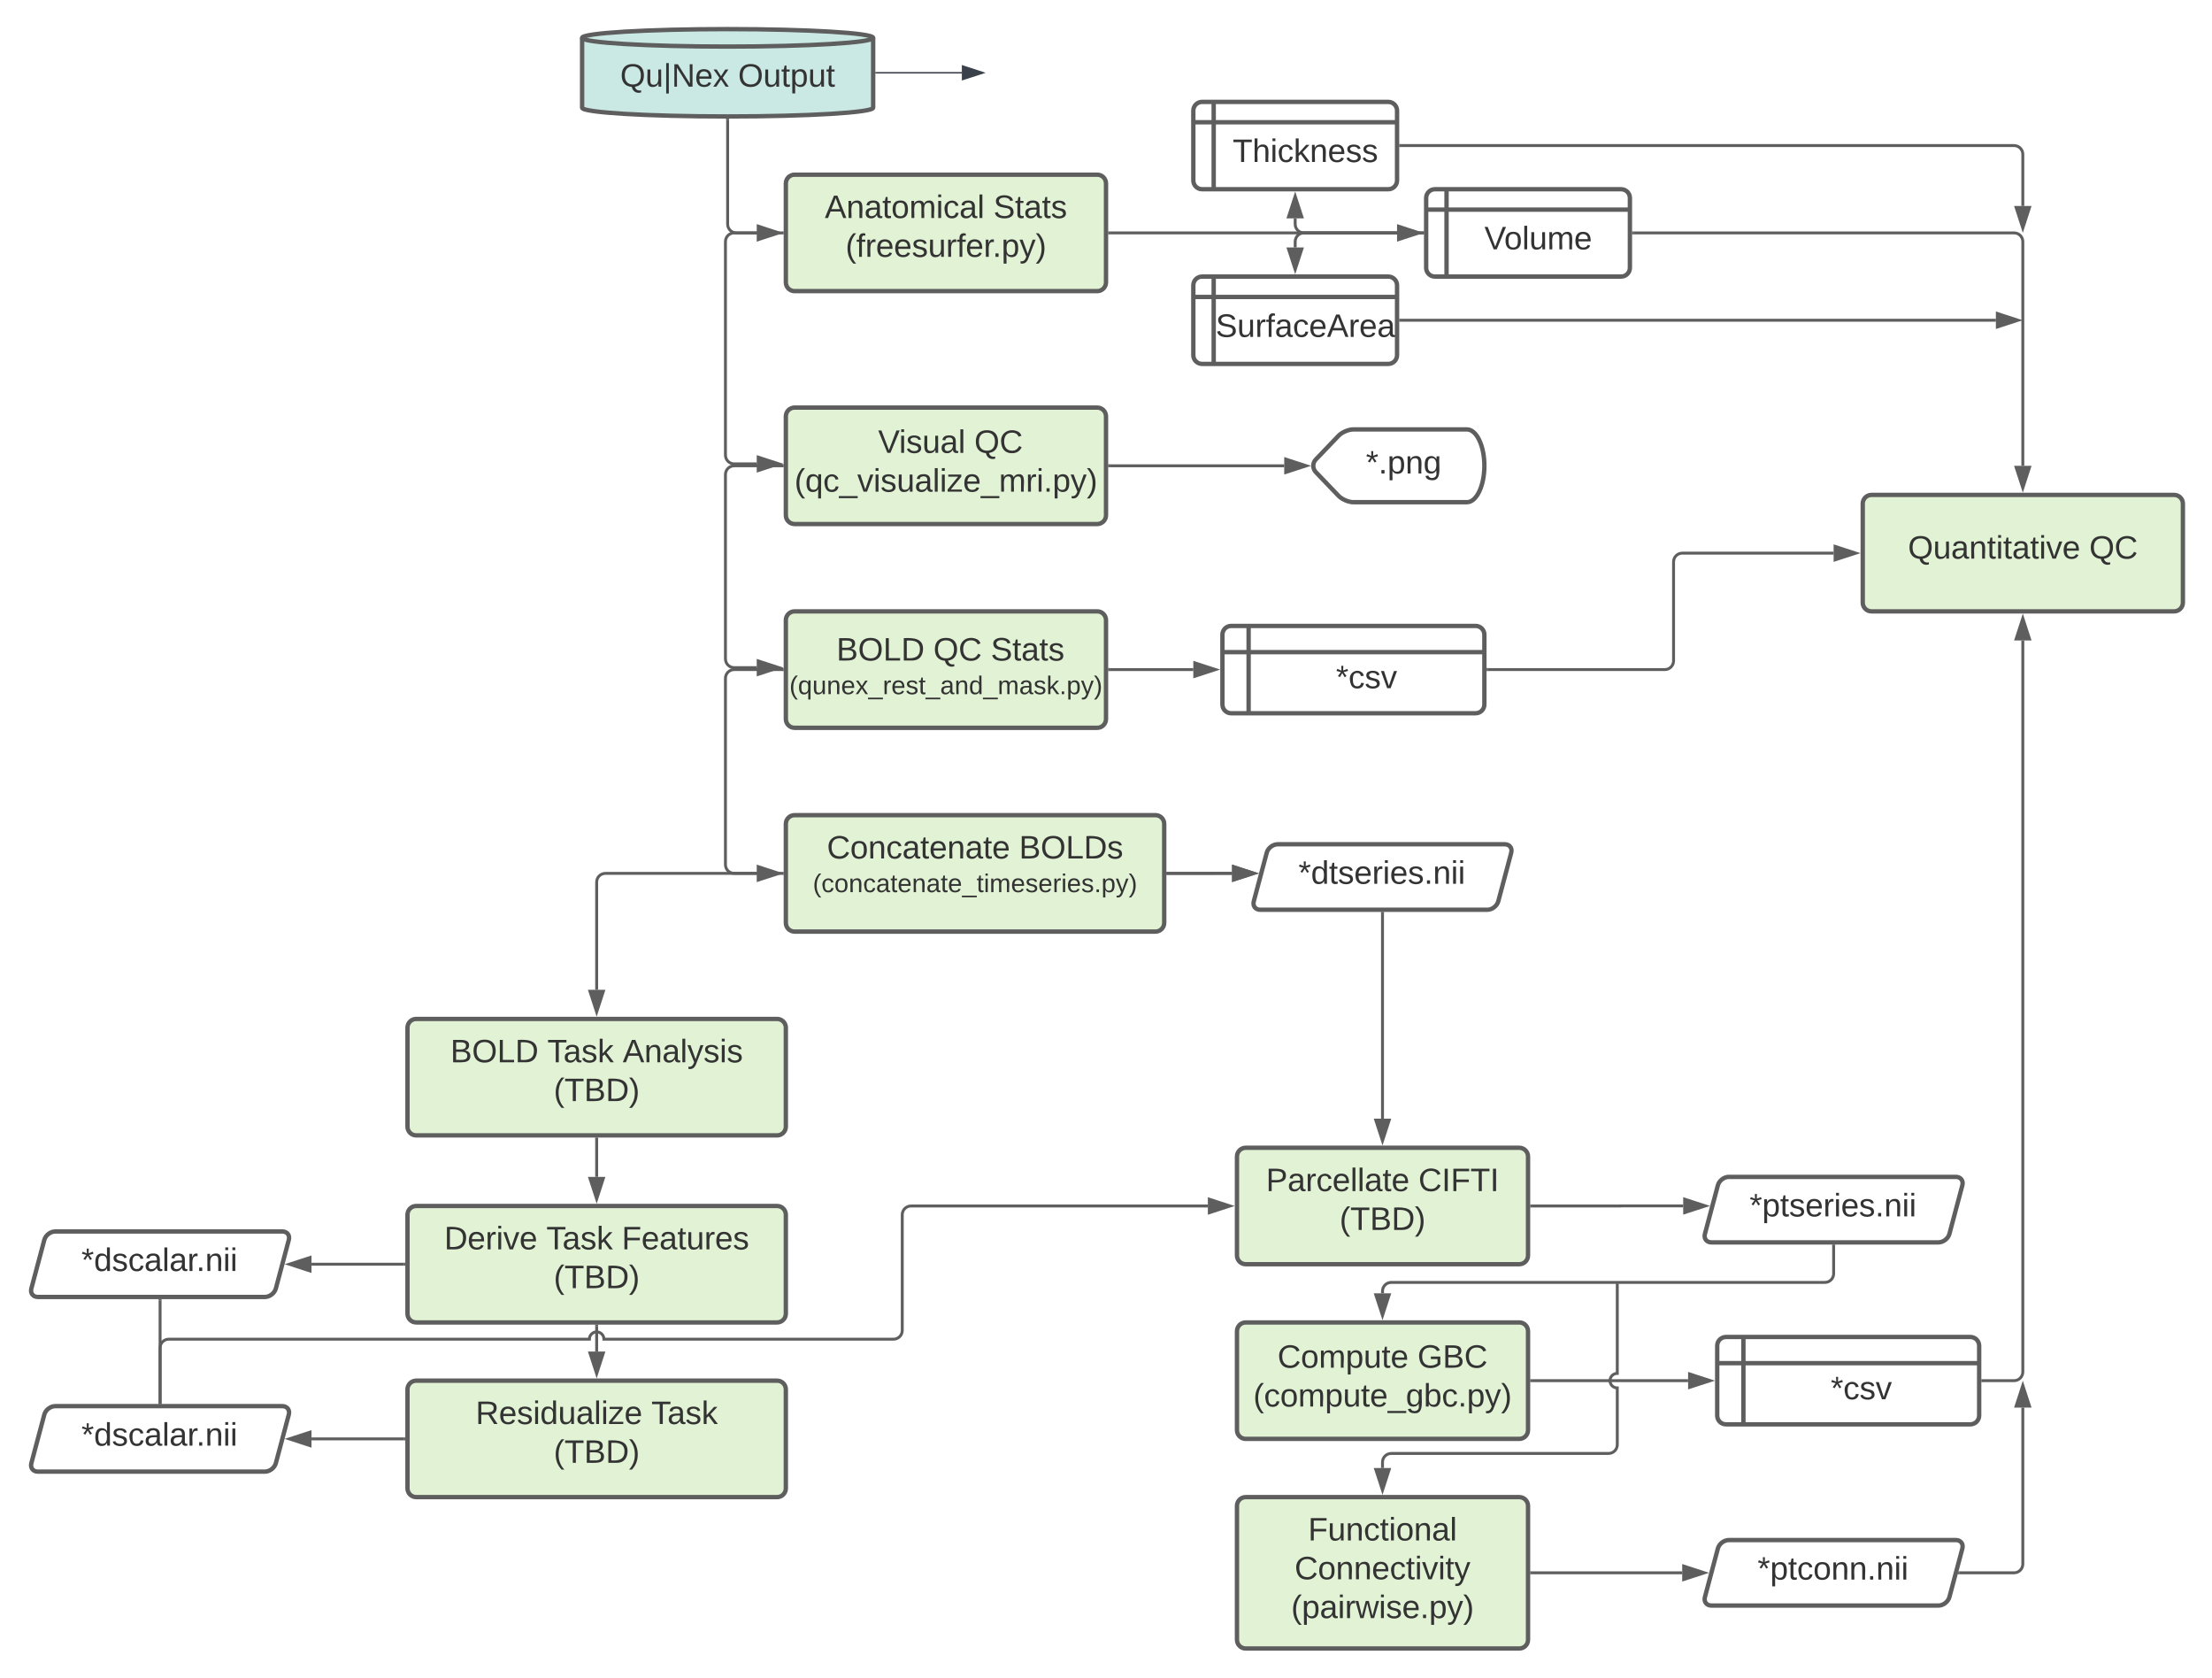 <svg xmlns="http://www.w3.org/2000/svg" xmlns:xlink="http://www.w3.org/1999/xlink" xmlns:lucid="lucid" width="1520" height="1152.5"><g transform="translate(-2.667 96.25)" lucid:page-tab-id="0_0"><path d="M0-1296h1760v2656H0z" fill="#fff"/><path d="M602.67-22.25c0 3.3-44.77 6-100 6s-100-2.7-100-6v-48c0-3.3 44.77-6 100-6s100 2.7 100 6z" stroke="#5e5e5e" stroke-width="3" fill="#99d5ca" fill-opacity=".5"/><path d="M602.67-70.25c0 3.3-44.77 6-100 6s-100-2.7-100-6" stroke="#5e5e5e" stroke-width="3" fill="none"/><use xlink:href="#a" transform="matrix(1,0,0,1,407.667,-59.25) translate(21.173 22.528)"/><use xlink:href="#b" transform="matrix(1,0,0,1,407.667,-59.25) translate(102.16 22.528)"/><path d="M542.67 29.75c0-3.3 2.68-6 6-6h208c3.3 0 6 2.7 6 6v68c0 3.3-2.7 6-6 6h-208c-3.32 0-6-2.7-6-6z" stroke="#5e5e5e" stroke-width="3" fill="#c7e8ac" fill-opacity=".5"/><use xlink:href="#c" transform="matrix(1,0,0,1,554.667,35.75) translate(14.759 17.778)"/><use xlink:href="#d" transform="matrix(1,0,0,1,554.667,35.75) translate(130.623 17.778)"/><use xlink:href="#e" transform="matrix(1,0,0,1,554.667,35.75) translate(29.019 44.444)"/><path d="M502.67-13.75v71.5c0 3.3 2.68 6 6 6h14" stroke="#5e5e5e" stroke-width="2" fill="none"/><path d="M502.66-14.75h1v1.03h-2v-1.05z" stroke="#5e5e5e" stroke-width=".05" fill="#5e5e5e"/><path d="M537.93 63.75l-14.27 4.64v-9.3z" stroke="#5e5e5e" stroke-width="2" fill="#5e5e5e"/><path d="M822.67-20.25c0-3.3 2.68-6 6-6h128c3.3 0 6 2.7 6 6v48c0 3.3-2.7 6-6 6h-128c-3.32 0-6-2.7-6-6zm14-6v60m-14-46h140" stroke="#5e5e5e" stroke-width="3" fill="#fff"/><use xlink:href="#f" transform="matrix(1,0,0,1,841.667,-7.25) translate(8.062 22.278)"/><path d="M822.67 99.75c0-3.3 2.68-6 6-6h128c3.3 0 6 2.7 6 6v48c0 3.3-2.7 6-6 6h-128c-3.32 0-6-2.7-6-6zm14-6v60m-14-46h140" stroke="#5e5e5e" stroke-width="3" fill="#fff"/><use xlink:href="#g" transform="matrix(1,0,0,1,841.667,112.75) translate(-3.667 22.444)"/><path d="M982.67 39.75c0-3.3 2.68-6 6-6h128c3.3 0 6 2.7 6 6v48c0 3.3-2.7 6-6 6h-128c-3.32 0-6-2.7-6-6zm14-6v60m-14-46h140" stroke="#5e5e5e" stroke-width="3" fill="#fff"/><use xlink:href="#h" transform="matrix(1,0,0,1,1001.667,52.75) translate(21.025 22.278)"/><path d="M765.17 63.75h197.5" stroke="#5e5e5e" stroke-width="2" fill="none"/><path d="M765.2 64.75h-1.03v-2h1.02z" stroke="#5e5e5e" stroke-width=".05" fill="#5e5e5e"/><path d="M977.93 63.75l-14.27 4.64v-9.3z" stroke="#5e5e5e" stroke-width="2" fill="#5e5e5e"/><path d="M980.17 63.75h-81.5c-3.32 0-6-2.7-6-6v-4" stroke="#5e5e5e" stroke-width="2" fill="none"/><path d="M981.17 64.75h-1.03v-2h1.03z" stroke="#5e5e5e" stroke-width=".05" fill="#5e5e5e"/><path d="M892.67 38.5l4.63 14.25h-9.27z" stroke="#5e5e5e" stroke-width="2" fill="#5e5e5e"/><path d="M980.17 63.75h-81.5c-3.32 0-6 2.7-6 6v4" stroke="#5e5e5e" stroke-width="2" fill="none"/><path d="M981.17 64.75h-1.03v-2h1.03z" stroke="#5e5e5e" stroke-width=".05" fill="#5e5e5e"/><path d="M892.67 89l-4.64-14.25h9.27z" stroke="#5e5e5e" stroke-width="2" fill="#5e5e5e"/><path d="M542.67 189.75c0-3.3 2.68-6 6-6h208c3.3 0 6 2.7 6 6v68c0 3.3-2.7 6-6 6h-208c-3.32 0-6-2.7-6-6z" stroke="#5e5e5e" stroke-width="3" fill="#c7e8ac" fill-opacity=".5"/><use xlink:href="#i" transform="matrix(1,0,0,1,554.667,195.75) translate(45.222 19.111)"/><use xlink:href="#j" transform="matrix(1,0,0,1,554.667,195.75) translate(51.395 19.111)"/><use xlink:href="#k" transform="matrix(1,0,0,1,554.667,195.75) translate(117.506 19.111)"/><use xlink:href="#l" transform="matrix(1,0,0,1,554.667,195.75) translate(-6.074 45.778)"/><path d="M540.17 63.75h-33c-3.32 0-6 2.7-6 6v146.67c0 3.3 2.68 6 6 6h15.5" stroke="#5e5e5e" stroke-width="2" fill="none"/><path d="M541.17 64.75h-1.03v-2h1.03z" stroke="#5e5e5e" stroke-width=".05" fill="#5e5e5e"/><path d="M537.93 222.42l-14.27 4.63v-9.27z" stroke="#5e5e5e" stroke-width="2" fill="#5e5e5e"/><path d="M922.5 203.08c2.3-2.4 6.85-4.33 10.17-4.33h78c6.62 0 12 11.2 12 25s-5.38 25-12 25h-78c-3.32 0-7.86-1.94-10.16-4.33l-15.68-16.34c-2.3-2.4-2.3-6.27 0-8.66z" stroke="#5e5e5e" stroke-width="3" fill="#fff"/><use xlink:href="#m" transform="matrix(1,0,0,1,907.667,203.75) translate(33.579 25.278)"/><path d="M765.17 223.75h119.97" stroke="#5e5e5e" stroke-width="2" fill="none"/><path d="M765.2 224.75h-1.03v-2h1.02z" stroke="#5e5e5e" stroke-width=".05" fill="#5e5e5e"/><path d="M900.4 223.75l-14.26 4.64v-9.3z" stroke="#5e5e5e" stroke-width="2" fill="#5e5e5e"/><path d="M542.67 329.75c0-3.3 2.68-6 6-6h208c3.3 0 6 2.7 6 6v68c0 3.3-2.7 6-6 6h-208c-3.32 0-6-2.7-6-6z" stroke="#5e5e5e" stroke-width="3" fill="#c7e8ac" fill-opacity=".5"/><use xlink:href="#i" transform="matrix(1,0,0,1,554.667,335.75) translate(16.58 21.778)"/><use xlink:href="#n" transform="matrix(1,0,0,1,554.667,335.75) translate(22.753 21.778)"/><use xlink:href="#o" transform="matrix(1,0,0,1,554.667,335.75) translate(89.358 21.778)"/><use xlink:href="#d" transform="matrix(1,0,0,1,554.667,335.75) translate(128.802 21.778)"/><use xlink:href="#p" transform="matrix(1,0,0,1,554.667,335.75) translate(-9.556 44.889)"/><path d="M842.67 339.75c0-3.3 2.68-6 6-6h168c3.3 0 6 2.7 6 6v48c0 3.3-2.7 6-6 6h-168c-3.32 0-6-2.7-6-6zm18-6v60m-18-42h180" stroke="#5e5e5e" stroke-width="3" fill="#fff"/><use xlink:href="#q" transform="matrix(1,0,0,1,865.667,356.75) translate(55.012 19.778)"/><path d="M765.17 363.75h57.5" stroke="#5e5e5e" stroke-width="2" fill="none"/><path d="M765.2 364.75h-1.03v-2h1.02z" stroke="#5e5e5e" stroke-width=".05" fill="#5e5e5e"/><path d="M837.93 363.75l-14.27 4.64v-9.3z" stroke="#5e5e5e" stroke-width="2" fill="#5e5e5e"/><path d="M540.17 223.75h-33c-3.32 0-6 2.7-6 6v126.67c0 3.3 2.68 6 6 6h15.5" stroke="#5e5e5e" stroke-width="2" fill="none"/><path d="M541.17 224.75h-1.03v-2h1.03z" stroke="#5e5e5e" stroke-width=".05" fill="#5e5e5e"/><path d="M537.93 362.42l-14.27 4.63v-9.27z" stroke="#5e5e5e" stroke-width="2" fill="#5e5e5e"/><path d="M542.67 469.75c0-3.3 2.68-6 6-6h248c3.3 0 6 2.7 6 6v68c0 3.3-2.7 6-6 6h-248c-3.32 0-6-2.7-6-6z" stroke="#5e5e5e" stroke-width="3" fill="#c7e8ac" fill-opacity=".5"/><use xlink:href="#r" transform="matrix(1,0,0,1,554.667,475.75) translate(16.21 17.778)"/><use xlink:href="#s" transform="matrix(1,0,0,1,554.667,475.75) translate(148.247 17.778)"/><use xlink:href="#t" transform="matrix(1,0,0,1,554.667,475.75) translate(6.543 40.889)"/><path d="M540.17 363.75h-33c-3.32 0-6 2.7-6 6v128c0 3.3 2.68 6 6 6h15.5" stroke="#5e5e5e" stroke-width="2" fill="none"/><path d="M541.17 364.75h-1.03v-2h1.03z" stroke="#5e5e5e" stroke-width=".05" fill="#5e5e5e"/><path d="M537.93 503.75l-14.27 4.64v-9.3z" stroke="#5e5e5e" stroke-width="2" fill="#5e5e5e"/><path d="M873.12 489.55c.85-3.2 4.23-5.8 7.55-5.8h156c3.3 0 5.3 2.6 4.45 5.8l-8.9 33.4c-.86 3.2-4.24 5.8-7.55 5.8h-156c-3.32 0-5.3-2.6-4.46-5.8z" stroke="#5e5e5e" stroke-width="3" fill="#fff"/><use xlink:href="#u" transform="matrix(1,0,0,1,867.667,488.75) translate(27.221 22.153)"/><path d="M805.17 503.75h30.8v-.02c0-.02.02-.03.03-.03h13.3" stroke="#5e5e5e" stroke-width="2" fill="none"/><path d="M805.2 504.75h-1.03v-2h1.02z" stroke="#5e5e5e" stroke-width=".05" fill="#5e5e5e"/><path d="M864.56 503.7l-14.27 4.64v-9.27z" stroke="#5e5e5e" stroke-width="2" fill="#5e5e5e"/><path d="M852.67 698.25c0-3.3 2.68-6 6-6h188c3.3 0 6 2.7 6 6v68c0 3.3-2.7 6-6 6h-188c-3.32 0-6-2.7-6-6z" stroke="#5e5e5e" stroke-width="3" fill="#c7e8ac" fill-opacity=".5"/><use xlink:href="#v" transform="matrix(1,0,0,1,864.667,704.25) translate(7.938 17.778)"/><use xlink:href="#w" transform="matrix(1,0,0,1,864.667,704.25) translate(112.691 17.778)"/><use xlink:href="#x" transform="matrix(1,0,0,1,864.667,704.25) translate(58.494 44.444)"/><path d="M952.67 531.25v141" stroke="#5e5e5e" stroke-width="2" fill="none"/><path d="M953.67 531.28h-2v-1.03h2z" stroke="#5e5e5e" stroke-width=".05" fill="#5e5e5e"/><path d="M952.67 687.5l-4.64-14.25h9.27z" stroke="#5e5e5e" stroke-width="2" fill="#5e5e5e"/><path d="M805.17 503.75h44.1M805.2 503.75h-1.03" stroke="#5e5e5e" stroke-width="2" fill="none"/><path d="M864.54 503.75l-14.26 4.64v-9.3z" stroke="#5e5e5e" stroke-width="2" fill="#5e5e5e"/><path d="M1183.12 718.05c.85-3.2 4.23-5.8 7.55-5.8h156c3.3 0 5.3 2.6 4.45 5.8l-8.9 33.4c-.86 3.2-4.24 5.8-7.55 5.8h-156c-3.32 0-5.3-2.6-4.46-5.8z" stroke="#5e5e5e" stroke-width="3" fill="#fff"/><use xlink:href="#y" transform="matrix(1,0,0,1,1177.667,717.25) translate(27.221 22.153)"/><path d="M1055.17 732.25h60.8v-.02c0-.02.02-.03.03-.03h43.3" stroke="#5e5e5e" stroke-width="2" fill="none"/><path d="M1055.2 733.25h-1.03v-2h1.02z" stroke="#5e5e5e" stroke-width=".05" fill="#5e5e5e"/><path d="M1174.56 732.2l-14.27 4.64v-9.27z" stroke="#5e5e5e" stroke-width="2" fill="#5e5e5e"/><path d="M852.67 818.25c0-3.3 2.68-6 6-6h188c3.3 0 6 2.7 6 6v68c0 3.3-2.7 6-6 6h-188c-3.32 0-6-2.7-6-6z" stroke="#5e5e5e" stroke-width="3" fill="#c7e8ac" fill-opacity=".5"/><use xlink:href="#z" transform="matrix(1,0,0,1,864.667,824.25) translate(15.87 19.111)"/><use xlink:href="#A" transform="matrix(1,0,0,1,864.667,824.25) translate(112.043 19.111)"/><use xlink:href="#B" transform="matrix(1,0,0,1,864.667,824.25) translate(-0.796 45.778)"/><path d="M1262.67 759.75v19c0 3.3-2.7 6-6 6h-298c-3.32 0-6 2.7-6 6v1.5" stroke="#5e5e5e" stroke-width="2" fill="none"/><path d="M1263.67 759.78h-2v-1.03h2z" stroke="#5e5e5e" stroke-width=".05" fill="#5e5e5e"/><path d="M952.67 807.5l-4.64-14.25h9.27z" stroke="#5e5e5e" stroke-width="2" fill="#5e5e5e"/><path d="M852.67 938.25c0-3.3 2.68-6 6-6h188c3.3 0 6 2.7 6 6v92c0 3.3-2.7 6-6 6h-188c-3.32 0-6-2.7-6-6z" stroke="#5e5e5e" stroke-width="3" fill="#c7e8ac" fill-opacity=".5"/><use xlink:href="#C" transform="matrix(1,0,0,1,864.667,944.25) translate(36.858 17.778)"/><use xlink:href="#D" transform="matrix(1,0,0,1,864.667,944.25) translate(27.599 44.444)"/><use xlink:href="#E" transform="matrix(1,0,0,1,864.667,944.25) translate(25.222 71.111)"/><path d="M1055.17 852.25h107.5" stroke="#5e5e5e" stroke-width="2" fill="none"/><path d="M1055.2 853.25h-1.03v-2h1.02z" stroke="#5e5e5e" stroke-width=".05" fill="#5e5e5e"/><path d="M1177.93 852.25l-14.27 4.64v-9.3z" stroke="#5e5e5e" stroke-width="2" fill="#5e5e5e"/><path d="M952.67 912.25v-4c0-3.3 2.68-6 6-6H1108c3.3 0 6-2.7 6-6v-39c-2.76 0-5-2.24-5-5s2.24-5 5-5v-61.5" stroke="#5e5e5e" stroke-width="2" fill="none"/><path d="M952.67 927.5l-4.64-14.25h9.27z" stroke="#5e5e5e" stroke-width="2" fill="#5e5e5e"/><path d="M1114 785.78v-1.03" stroke="#5e5e5e" stroke-width="2" fill="none"/><path d="M1183.12 967.55c.85-3.2 4.23-5.8 7.55-5.8h156c3.3 0 5.3 2.6 4.45 5.8l-8.9 33.4c-.86 3.2-4.24 5.8-7.55 5.8h-156c-3.32 0-5.3-2.6-4.46-5.8z" stroke="#5e5e5e" stroke-width="3" fill="#fff"/><use xlink:href="#F" transform="matrix(1,0,0,1,1177.667,966.75) translate(32.715 22.153)"/><path d="M1055.17 984.25h103.44" stroke="#5e5e5e" stroke-width="2" fill="none"/><path d="M1055.2 985.25h-1.03v-2h1.02z" stroke="#5e5e5e" stroke-width=".05" fill="#5e5e5e"/><path d="M1173.88 984.25l-14.27 4.64v-9.3z" stroke="#5e5e5e" stroke-width="2" fill="#5e5e5e"/><path d="M282.67 609.75c0-3.3 2.68-6 6-6h248c3.3 0 6 2.7 6 6v68c0 3.3-2.7 6-6 6h-248c-3.32 0-6-2.7-6-6z" stroke="#5e5e5e" stroke-width="3" fill="#c7e8ac" fill-opacity=".5"/><use xlink:href="#G" transform="matrix(1,0,0,1,294.667,615.75) translate(17.506 17.778)"/><use xlink:href="#H" transform="matrix(1,0,0,1,294.667,615.75) translate(84.111 17.778)"/><use xlink:href="#I" transform="matrix(1,0,0,1,294.667,615.75) translate(135.901 17.778)"/><use xlink:href="#x" transform="matrix(1,0,0,1,294.667,615.75) translate(88.494 44.444)"/><path d="M282.67 738.25c0-3.3 2.68-6 6-6h248c3.3 0 6 2.7 6 6v68c0 3.3-2.7 6-6 6h-248c-3.32 0-6-2.7-6-6z" stroke="#5e5e5e" stroke-width="3" fill="#c7e8ac" fill-opacity=".5"/><use xlink:href="#J" transform="matrix(1,0,0,1,294.667,744.25) translate(13.247 17.778)"/><use xlink:href="#H" transform="matrix(1,0,0,1,294.667,744.25) translate(83.432 17.778)"/><use xlink:href="#K" transform="matrix(1,0,0,1,294.667,744.25) translate(135.222 17.778)"/><use xlink:href="#x" transform="matrix(1,0,0,1,294.667,744.25) translate(88.494 44.444)"/><path d="M282.67 858.25c0-3.3 2.68-6 6-6h248c3.3 0 6 2.7 6 6v68c0 3.3-2.7 6-6 6h-248c-3.32 0-6-2.7-6-6z" stroke="#5e5e5e" stroke-width="3" fill="#c7e8ac" fill-opacity=".5"/><use xlink:href="#L" transform="matrix(1,0,0,1,294.667,864.25) translate(34.821 17.778)"/><use xlink:href="#M" transform="matrix(1,0,0,1,294.667,864.25) translate(155.562 17.778)"/><use xlink:href="#x" transform="matrix(1,0,0,1,294.667,864.25) translate(88.494 44.444)"/><path d="M540.17 503.75h-121.5c-3.32 0-6 2.7-6 6v74" stroke="#5e5e5e" stroke-width="2" fill="none"/><path d="M541.17 504.75h-1.03v-2h1.03z" stroke="#5e5e5e" stroke-width=".05" fill="#5e5e5e"/><path d="M412.67 599l-4.64-14.25h9.27z" stroke="#5e5e5e" stroke-width="2" fill="#5e5e5e"/><path d="M33.12 755.55c.85-3.2 4.23-5.8 7.55-5.8h156c3.3 0 5.3 2.6 4.45 5.8l-8.9 33.4c-.86 3.2-4.24 5.8-7.55 5.8h-156c-3.32 0-5.3-2.6-4.46-5.8z" stroke="#5e5e5e" stroke-width="3" fill="#fff"/><use xlink:href="#N" transform="matrix(1,0,0,1,27.667,754.75) translate(30.925 22.153)"/><path d="M412.67 686.25v26" stroke="#5e5e5e" stroke-width="2" fill="none"/><path d="M413.67 686.28h-2v-1.03h2z" stroke="#5e5e5e" stroke-width=".05" fill="#5e5e5e"/><path d="M412.67 727.5l-4.64-14.25h9.27z" stroke="#5e5e5e" stroke-width="2" fill="#5e5e5e"/><path d="M412.67 814.75v17.5" stroke="#5e5e5e" stroke-width="2" fill="none"/><path d="M413.67 814.78h-2v-1.03h2z" stroke="#5e5e5e" stroke-width=".05" fill="#5e5e5e"/><path d="M412.67 847.5l-4.64-14.25h9.27z" stroke="#5e5e5e" stroke-width="2" fill="#5e5e5e"/><path d="M33.12 875.55c.85-3.2 4.23-5.8 7.55-5.8h156c3.3 0 5.3 2.6 4.45 5.8l-8.9 33.4c-.86 3.2-4.24 5.8-7.55 5.8h-156c-3.32 0-5.3-2.6-4.46-5.8z" stroke="#5e5e5e" stroke-width="3" fill="#fff"/><use xlink:href="#N" transform="matrix(1,0,0,1,27.667,874.75) translate(30.925 22.153)"/><path d="M280.17 772.25h-63.45" stroke="#5e5e5e" stroke-width="2" fill="none"/><path d="M281.17 773.25h-1.03v-2h1.03z" stroke="#5e5e5e" stroke-width=".05" fill="#5e5e5e"/><path d="M201.46 772.25l14.26-4.64v9.3z" stroke="#5e5e5e" stroke-width="2" fill="#5e5e5e"/><path d="M280.17 892.25h-63.45" stroke="#5e5e5e" stroke-width="2" fill="none"/><path d="M281.17 893.25h-1.03v-2h1.03z" stroke="#5e5e5e" stroke-width=".05" fill="#5e5e5e"/><path d="M201.46 892.25l14.26-4.64v9.3z" stroke="#5e5e5e" stroke-width="2" fill="#5e5e5e"/><path d="M112.67 867.25v-37.5c0-3.3 2.68-6 6-6h289c0-2.76 2.24-5 5-5s5 2.24 5 5h199c3.3 0 6-2.7 6-6v-79.5c0-3.3 2.68-6 6-6h204" stroke="#5e5e5e" stroke-width="2" fill="none"/><path d="M113.67 868.25h-2v-1.03h2z" stroke="#5e5e5e" stroke-width=".05" fill="#5e5e5e"/><path d="M847.93 732.25l-14.27 4.64v-9.3z" stroke="#5e5e5e" stroke-width="2" fill="#5e5e5e"/><path d="M112.67 867.25v-70" stroke="#5e5e5e" stroke-width="2" fill="none"/><path d="M113.67 868.25h-2v-1.03h2zM113.67 797.28h-2v-1.03h2z" stroke="#5e5e5e" stroke-width=".05" fill="#5e5e5e"/><path d="M1182.67 828.25c0-3.3 2.68-6 6-6h168c3.3 0 6 2.7 6 6v48c0 3.3-2.7 6-6 6h-168c-3.32 0-6-2.7-6-6zm18-6v60m-18-42h180" stroke="#5e5e5e" stroke-width="3" fill="#fff"/><g><use xlink:href="#q" transform="matrix(1,0,0,1,1205.667,845.25) translate(55.012 19.778)"/></g><path d="M1282.67 249.75c0-3.3 2.68-6 6-6h208c3.3 0 6 2.7 6 6v68c0 3.3-2.7 6-6 6h-208c-3.32 0-6-2.7-6-6z" stroke="#5e5e5e" stroke-width="3" fill="#c7e8ac" fill-opacity=".5"/><g><use xlink:href="#O" transform="matrix(1,0,0,1,1294.667,255.75) translate(19.08 31.778)"/><use xlink:href="#P" transform="matrix(1,0,0,1,1294.667,255.75) translate(143.648 31.778)"/></g><path d="M1125.17 63.75h261.5c3.3 0 6 2.7 6 6v154" stroke="#5e5e5e" stroke-width="2" fill="none"/><path d="M1125.2 64.75h-1.03v-2h1.02z" stroke="#5e5e5e" stroke-width=".05" fill="#5e5e5e"/><path d="M1392.67 239l-4.64-14.25h9.27z" stroke="#5e5e5e" stroke-width="2" fill="#5e5e5e"/><path d="M965.17 3.75h421.5c3.3 0 6 2.7 6 6v35.5" stroke="#5e5e5e" stroke-width="2" fill="none"/><path d="M965.2 4.75h-1.03v-2h1.02z" stroke="#5e5e5e" stroke-width=".05" fill="#5e5e5e"/><path d="M1392.67 60.5l-4.64-14.25h9.27z" stroke="#5e5e5e" stroke-width="2" fill="#5e5e5e"/><path d="M965.17 123.75h409" stroke="#5e5e5e" stroke-width="2" fill="none"/><path d="M965.2 124.75h-1.03v-2h1.02z" stroke="#5e5e5e" stroke-width=".05" fill="#5e5e5e"/><path d="M1389.43 123.75l-14.27 4.64v-9.3z" stroke="#5e5e5e" stroke-width="2" fill="#5e5e5e"/><path d="M1025.17 363.75h121.5c3.3 0 6-2.7 6-6v-68c0-3.3 2.68-6 6-6h104" stroke="#5e5e5e" stroke-width="2" fill="none"/><path d="M1025.2 364.75h-1.03v-2h1.02z" stroke="#5e5e5e" stroke-width=".05" fill="#5e5e5e"/><path d="M1277.93 283.75l-14.27 4.64v-9.3z" stroke="#5e5e5e" stroke-width="2" fill="#5e5e5e"/><path d="M1365.17 852.25h21.5c3.3 0 6-2.7 6-6v-502.5" stroke="#5e5e5e" stroke-width="2" fill="none"/><path d="M1365.2 853.25h-1.03v-2h1.02z" stroke="#5e5e5e" stroke-width=".05" fill="#5e5e5e"/><path d="M1392.67 328.5l4.63 14.25h-9.27z" stroke="#5e5e5e" stroke-width="2" fill="#5e5e5e"/><path d="M1349.22 984.25h37.45c3.3 0 6-2.7 6-6v-107.5" stroke="#5e5e5e" stroke-width="2" fill="none"/><path d="M1349.24 985.25h-1.3l.55-2h.74z" stroke="#5e5e5e" stroke-width=".05" fill="#5e5e5e"/><path d="M1392.67 855.5l4.63 14.25h-9.27z" stroke="#5e5e5e" stroke-width="2" fill="#5e5e5e"/><path d="M604.66-46.25h58.96" stroke="#3a414a" fill="none"/><path d="M604.67-45.75h-.5v-1h.5z" stroke="#3a414a" stroke-width=".05" fill="#3a414a"/><path d="M678.38-46.25l-14.26 4.64v-9.3z" stroke="#3a414a" fill="#3a414a"/><defs><path fill="#333" d="M140-251c81 0 123 46 123 126C263-53 228-8 163 1c7 30 30 48 69 40v23c-55 16-95-15-103-61C56-3 17-48 17-125c0-80 42-126 123-126zm0 227c63 0 89-41 89-101s-29-99-89-99c-61 0-89 39-89 99S79-25 140-24" id="Q"/><path fill="#333" d="M84 4C-5 8 30-112 23-190h32v120c0 31 7 50 39 49 72-2 45-101 50-169h31l1 190h-30c-1-10 1-25-2-33-11 22-28 36-60 37" id="R"/><path fill="#333" d="M32 76v-337h29V76H32" id="S"/><path fill="#333" d="M190 0L58-211 59 0H30v-248h39L202-35l-2-213h31V0h-41" id="T"/><path fill="#333" d="M100-194c63 0 86 42 84 106H49c0 40 14 67 53 68 26 1 43-12 49-29l28 8c-11 28-37 45-77 45C44 4 14-33 15-96c1-61 26-98 85-98zm52 81c6-60-76-77-97-28-3 7-6 17-6 28h103" id="U"/><path fill="#333" d="M141 0L90-78 38 0H4l68-98-65-92h35l48 74 47-74h35l-64 92 68 98h-35" id="V"/><g id="a"><use transform="matrix(0.062,0,0,0.062,0,0)" xlink:href="#Q"/><use transform="matrix(0.062,0,0,0.062,17.284,0)" xlink:href="#R"/><use transform="matrix(0.062,0,0,0.062,29.63,0)" xlink:href="#S"/><use transform="matrix(0.062,0,0,0.062,35.37,0)" xlink:href="#T"/><use transform="matrix(0.062,0,0,0.062,51.358,0)" xlink:href="#U"/><use transform="matrix(0.062,0,0,0.062,63.704,0)" xlink:href="#V"/></g><path fill="#333" d="M140-251c81 0 123 46 123 126C263-46 219 4 140 4 59 4 17-45 17-125s42-126 123-126zm0 227c63 0 89-41 89-101s-29-99-89-99c-61 0-89 39-89 99S79-25 140-24" id="W"/><path fill="#333" d="M59-47c-2 24 18 29 38 22v24C64 9 27 4 27-40v-127H5v-23h24l9-43h21v43h35v23H59v120" id="X"/><path fill="#333" d="M115-194c55 1 70 41 70 98S169 2 115 4C84 4 66-9 55-30l1 105H24l-1-265h31l2 30c10-21 28-34 59-34zm-8 174c40 0 45-34 45-75s-6-73-45-74c-42 0-51 32-51 76 0 43 10 73 51 73" id="Y"/><g id="b"><use transform="matrix(0.062,0,0,0.062,0,0)" xlink:href="#W"/><use transform="matrix(0.062,0,0,0.062,17.284,0)" xlink:href="#R"/><use transform="matrix(0.062,0,0,0.062,29.63,0)" xlink:href="#X"/><use transform="matrix(0.062,0,0,0.062,35.802,0)" xlink:href="#Y"/><use transform="matrix(0.062,0,0,0.062,48.148,0)" xlink:href="#R"/><use transform="matrix(0.062,0,0,0.062,60.494,0)" xlink:href="#X"/></g><path fill="#333" d="M205 0l-28-72H64L36 0H1l101-248h38L239 0h-34zm-38-99l-47-123c-12 45-31 82-46 123h93" id="Z"/><path fill="#333" d="M117-194c89-4 53 116 60 194h-32v-121c0-31-8-49-39-48C34-167 62-67 57 0H25l-1-190h30c1 10-1 24 2 32 11-22 29-35 61-36" id="aa"/><path fill="#333" d="M141-36C126-15 110 5 73 4 37 3 15-17 15-53c-1-64 63-63 125-63 3-35-9-54-41-54-24 1-41 7-42 31l-33-3c5-37 33-52 76-52 45 0 72 20 72 64v82c-1 20 7 32 28 27v20c-31 9-61-2-59-35zM48-53c0 20 12 33 32 33 41-3 63-29 60-74-43 2-92-5-92 41" id="ab"/><path fill="#333" d="M100-194c62-1 85 37 85 99 1 63-27 99-86 99S16-35 15-95c0-66 28-99 85-99zM99-20c44 1 53-31 53-75 0-43-8-75-51-75s-53 32-53 75 10 74 51 75" id="ac"/><path fill="#333" d="M210-169c-67 3-38 105-44 169h-31v-121c0-29-5-50-35-48C34-165 62-65 56 0H25l-1-190h30c1 10-1 24 2 32 10-44 99-50 107 0 11-21 27-35 58-36 85-2 47 119 55 194h-31v-121c0-29-5-49-35-48" id="ad"/><path fill="#333" d="M24-231v-30h32v30H24zM24 0v-190h32V0H24" id="ae"/><path fill="#333" d="M96-169c-40 0-48 33-48 73s9 75 48 75c24 0 41-14 43-38l32 2c-6 37-31 61-74 61-59 0-76-41-82-99-10-93 101-131 147-64 4 7 5 14 7 22l-32 3c-4-21-16-35-41-35" id="af"/><path fill="#333" d="M24 0v-261h32V0H24" id="ag"/><g id="c"><use transform="matrix(0.062,0,0,0.062,0,0)" xlink:href="#Z"/><use transform="matrix(0.062,0,0,0.062,14.815,0)" xlink:href="#aa"/><use transform="matrix(0.062,0,0,0.062,27.16,0)" xlink:href="#ab"/><use transform="matrix(0.062,0,0,0.062,39.506,0)" xlink:href="#X"/><use transform="matrix(0.062,0,0,0.062,45.679,0)" xlink:href="#ac"/><use transform="matrix(0.062,0,0,0.062,58.025,0)" xlink:href="#ad"/><use transform="matrix(0.062,0,0,0.062,76.481,0)" xlink:href="#ae"/><use transform="matrix(0.062,0,0,0.062,81.358,0)" xlink:href="#af"/><use transform="matrix(0.062,0,0,0.062,92.469,0)" xlink:href="#ab"/><use transform="matrix(0.062,0,0,0.062,104.815,0)" xlink:href="#ag"/></g><path fill="#333" d="M185-189c-5-48-123-54-124 2 14 75 158 14 163 119 3 78-121 87-175 55-17-10-28-26-33-46l33-7c5 56 141 63 141-1 0-78-155-14-162-118-5-82 145-84 179-34 5 7 8 16 11 25" id="ah"/><path fill="#333" d="M135-143c-3-34-86-38-87 0 15 53 115 12 119 90S17 21 10-45l28-5c4 36 97 45 98 0-10-56-113-15-118-90-4-57 82-63 122-42 12 7 21 19 24 35" id="ai"/><g id="d"><use transform="matrix(0.062,0,0,0.062,0,0)" xlink:href="#ah"/><use transform="matrix(0.062,0,0,0.062,14.815,0)" xlink:href="#X"/><use transform="matrix(0.062,0,0,0.062,20.988,0)" xlink:href="#ab"/><use transform="matrix(0.062,0,0,0.062,33.333,0)" xlink:href="#X"/><use transform="matrix(0.062,0,0,0.062,39.506,0)" xlink:href="#ai"/></g><path fill="#333" d="M87 75C49 33 22-17 22-94c0-76 28-126 65-167h31c-38 41-64 92-64 168S80 34 118 75H87" id="aj"/><path fill="#333" d="M101-234c-31-9-42 10-38 44h38v23H63V0H32v-167H5v-23h27c-7-52 17-82 69-68v24" id="ak"/><path fill="#333" d="M114-163C36-179 61-72 57 0H25l-1-190h30c1 12-1 29 2 39 6-27 23-49 58-41v29" id="al"/><path fill="#333" d="M33 0v-38h34V0H33" id="am"/><path fill="#333" d="M179-190L93 31C79 59 56 82 12 73V49c39 6 53-20 64-50L1-190h34L92-34l54-156h33" id="an"/><path fill="#333" d="M33-261c38 41 65 92 65 168S71 34 33 75H2C39 34 66-17 66-93S39-220 2-261h31" id="ao"/><g id="e"><use transform="matrix(0.062,0,0,0.062,0,0)" xlink:href="#aj"/><use transform="matrix(0.062,0,0,0.062,7.346,0)" xlink:href="#ak"/><use transform="matrix(0.062,0,0,0.062,13.519,0)" xlink:href="#al"/><use transform="matrix(0.062,0,0,0.062,20.864,0)" xlink:href="#U"/><use transform="matrix(0.062,0,0,0.062,33.21,0)" xlink:href="#U"/><use transform="matrix(0.062,0,0,0.062,45.556,0)" xlink:href="#ai"/><use transform="matrix(0.062,0,0,0.062,56.667,0)" xlink:href="#R"/><use transform="matrix(0.062,0,0,0.062,69.012,0)" xlink:href="#al"/><use transform="matrix(0.062,0,0,0.062,76.358,0)" xlink:href="#ak"/><use transform="matrix(0.062,0,0,0.062,82.531,0)" xlink:href="#U"/><use transform="matrix(0.062,0,0,0.062,94.877,0)" xlink:href="#al"/><use transform="matrix(0.062,0,0,0.062,100.988,0)" xlink:href="#am"/><use transform="matrix(0.062,0,0,0.062,107.16,0)" xlink:href="#Y"/><use transform="matrix(0.062,0,0,0.062,119.506,0)" xlink:href="#an"/><use transform="matrix(0.062,0,0,0.062,130.617,0)" xlink:href="#ao"/></g><path fill="#333" d="M127-220V0H93v-220H8v-28h204v28h-85" id="ap"/><path fill="#333" d="M106-169C34-169 62-67 57 0H25v-261h32l-1 103c12-21 28-36 61-36 89 0 53 116 60 194h-32v-121c2-32-8-49-39-48" id="aq"/><path fill="#333" d="M143 0L79-87 56-68V0H24v-261h32v163l83-92h37l-77 82L181 0h-38" id="ar"/><g id="f"><use transform="matrix(0.062,0,0,0.062,0,0)" xlink:href="#ap"/><use transform="matrix(0.062,0,0,0.062,13.519,0)" xlink:href="#aq"/><use transform="matrix(0.062,0,0,0.062,25.864,0)" xlink:href="#ae"/><use transform="matrix(0.062,0,0,0.062,30.741,0)" xlink:href="#af"/><use transform="matrix(0.062,0,0,0.062,41.852,0)" xlink:href="#ar"/><use transform="matrix(0.062,0,0,0.062,52.963,0)" xlink:href="#aa"/><use transform="matrix(0.062,0,0,0.062,65.309,0)" xlink:href="#U"/><use transform="matrix(0.062,0,0,0.062,77.654,0)" xlink:href="#ai"/><use transform="matrix(0.062,0,0,0.062,88.765,0)" xlink:href="#ai"/></g><g id="g"><use transform="matrix(0.062,0,0,0.062,0,0)" xlink:href="#ah"/><use transform="matrix(0.062,0,0,0.062,14.815,0)" xlink:href="#R"/><use transform="matrix(0.062,0,0,0.062,27.16,0)" xlink:href="#al"/><use transform="matrix(0.062,0,0,0.062,34.506,0)" xlink:href="#ak"/><use transform="matrix(0.062,0,0,0.062,40.679,0)" xlink:href="#ab"/><use transform="matrix(0.062,0,0,0.062,53.025,0)" xlink:href="#af"/><use transform="matrix(0.062,0,0,0.062,64.136,0)" xlink:href="#U"/><use transform="matrix(0.062,0,0,0.062,76.481,0)" xlink:href="#Z"/><use transform="matrix(0.062,0,0,0.062,91.296,0)" xlink:href="#al"/><use transform="matrix(0.062,0,0,0.062,98.642,0)" xlink:href="#U"/><use transform="matrix(0.062,0,0,0.062,110.988,0)" xlink:href="#ab"/></g><path fill="#333" d="M137 0h-34L2-248h35l83 218 83-218h36" id="as"/><g id="h"><use transform="matrix(0.062,0,0,0.062,0,0)" xlink:href="#as"/><use transform="matrix(0.062,0,0,0.062,13.58,0)" xlink:href="#ac"/><use transform="matrix(0.062,0,0,0.062,25.926,0)" xlink:href="#ag"/><use transform="matrix(0.062,0,0,0.062,30.802,0)" xlink:href="#R"/><use transform="matrix(0.062,0,0,0.062,43.148,0)" xlink:href="#ad"/><use transform="matrix(0.062,0,0,0.062,61.605,0)" xlink:href="#U"/></g><g id="j"><use transform="matrix(0.062,0,0,0.062,0,0)" xlink:href="#as"/><use transform="matrix(0.062,0,0,0.062,14.383,0)" xlink:href="#ae"/><use transform="matrix(0.062,0,0,0.062,19.259,0)" xlink:href="#ai"/><use transform="matrix(0.062,0,0,0.062,30.37,0)" xlink:href="#R"/><use transform="matrix(0.062,0,0,0.062,42.716,0)" xlink:href="#ab"/><use transform="matrix(0.062,0,0,0.062,55.062,0)" xlink:href="#ag"/></g><path fill="#333" d="M212-179c-10-28-35-45-73-45-59 0-87 40-87 99 0 60 29 101 89 101 43 0 62-24 78-52l27 14C228-24 195 4 139 4 59 4 22-46 18-125c-6-104 99-153 187-111 19 9 31 26 39 46" id="at"/><g id="k"><use transform="matrix(0.062,0,0,0.062,0,0)" xlink:href="#Q"/><use transform="matrix(0.062,0,0,0.062,17.284,0)" xlink:href="#at"/></g><path fill="#333" d="M145-31C134-9 116 4 85 4 32 4 16-35 15-94c0-59 17-99 70-100 32-1 48 14 60 33 0-11-1-24 2-32h30l-1 268h-32zM93-21c41 0 51-33 51-76s-8-73-50-73c-40 0-46 35-46 75s5 74 45 74" id="au"/><path fill="#333" d="M-5 72V49h209v23H-5" id="av"/><path fill="#333" d="M108 0H70L1-190h34L89-25l56-165h34" id="aw"/><path fill="#333" d="M9 0v-24l116-142H16v-24h144v24L44-24h123V0H9" id="ax"/><g id="l"><use transform="matrix(0.062,0,0,0.062,0,0)" xlink:href="#aj"/><use transform="matrix(0.062,0,0,0.062,7.346,0)" xlink:href="#au"/><use transform="matrix(0.062,0,0,0.062,19.691,0)" xlink:href="#af"/><use transform="matrix(0.062,0,0,0.062,30.802,0)" xlink:href="#av"/><use transform="matrix(0.062,0,0,0.062,43.148,0)" xlink:href="#aw"/><use transform="matrix(0.062,0,0,0.062,54.259,0)" xlink:href="#ae"/><use transform="matrix(0.062,0,0,0.062,59.136,0)" xlink:href="#ai"/><use transform="matrix(0.062,0,0,0.062,70.247,0)" xlink:href="#R"/><use transform="matrix(0.062,0,0,0.062,82.593,0)" xlink:href="#ab"/><use transform="matrix(0.062,0,0,0.062,94.938,0)" xlink:href="#ag"/><use transform="matrix(0.062,0,0,0.062,99.815,0)" xlink:href="#ae"/><use transform="matrix(0.062,0,0,0.062,104.691,0)" xlink:href="#ax"/><use transform="matrix(0.062,0,0,0.062,115.802,0)" xlink:href="#U"/><use transform="matrix(0.062,0,0,0.062,128.148,0)" xlink:href="#av"/><use transform="matrix(0.062,0,0,0.062,140.494,0)" xlink:href="#ad"/><use transform="matrix(0.062,0,0,0.062,158.951,0)" xlink:href="#al"/><use transform="matrix(0.062,0,0,0.062,166.296,0)" xlink:href="#ae"/><use transform="matrix(0.062,0,0,0.062,171.173,0)" xlink:href="#am"/><use transform="matrix(0.062,0,0,0.062,177.346,0)" xlink:href="#Y"/><use transform="matrix(0.062,0,0,0.062,189.691,0)" xlink:href="#an"/><use transform="matrix(0.062,0,0,0.062,200.802,0)" xlink:href="#ao"/></g><path fill="#333" d="M80-196l47-18 7 23-49 13 32 44-20 13-27-46-27 45-21-12 33-44-49-13 8-23 47 19-2-53h23" id="ay"/><path fill="#333" d="M177-190C167-65 218 103 67 71c-23-6-38-20-44-43l32-5c15 47 100 32 89-28v-30C133-14 115 1 83 1 29 1 15-40 15-95c0-56 16-97 71-98 29-1 48 16 59 35 1-10 0-23 2-32h30zM94-22c36 0 50-32 50-73 0-42-14-75-50-75-39 0-46 34-46 75s6 73 46 73" id="az"/><g id="m"><use transform="matrix(0.062,0,0,0.062,0,0)" xlink:href="#ay"/><use transform="matrix(0.062,0,0,0.062,8.642,0)" xlink:href="#am"/><use transform="matrix(0.062,0,0,0.062,14.815,0)" xlink:href="#Y"/><use transform="matrix(0.062,0,0,0.062,27.16,0)" xlink:href="#aa"/><use transform="matrix(0.062,0,0,0.062,39.506,0)" xlink:href="#az"/></g><path fill="#333" d="M160-131c35 5 61 23 61 61C221 17 115-2 30 0v-248c76 3 177-17 177 60 0 33-19 50-47 57zm-97-11c50-1 110 9 110-42 0-47-63-36-110-37v79zm0 115c55-2 124 14 124-45 0-56-70-42-124-44v89" id="aA"/><path fill="#333" d="M30 0v-248h33v221h125V0H30" id="aB"/><path fill="#333" d="M30-248c118-7 216 8 213 122C240-48 200 0 122 0H30v-248zM63-27c89 8 146-16 146-99s-60-101-146-95v194" id="aC"/><g id="n"><use transform="matrix(0.062,0,0,0.062,0,0)" xlink:href="#aA"/><use transform="matrix(0.062,0,0,0.062,14.815,0)" xlink:href="#W"/><use transform="matrix(0.062,0,0,0.062,32.099,0)" xlink:href="#aB"/><use transform="matrix(0.062,0,0,0.062,44.444,0)" xlink:href="#aC"/></g><g id="o"><use transform="matrix(0.062,0,0,0.062,0,0)" xlink:href="#Q"/><use transform="matrix(0.062,0,0,0.062,17.284,0)" xlink:href="#at"/></g><path fill="#333" d="M85-194c31 0 48 13 60 33l-1-100h32l1 261h-30c-2-10 0-23-3-31C134-8 116 4 85 4 32 4 16-35 15-94c0-66 23-100 70-100zm9 24c-40 0-46 34-46 75 0 40 6 74 45 74 42 0 51-32 51-76 0-42-9-74-50-73" id="aD"/><g id="p"><use transform="matrix(0.049,0,0,0.049,0,0)" xlink:href="#aj"/><use transform="matrix(0.049,0,0,0.049,5.877,0)" xlink:href="#au"/><use transform="matrix(0.049,0,0,0.049,15.753,0)" xlink:href="#R"/><use transform="matrix(0.049,0,0,0.049,25.63,0)" xlink:href="#aa"/><use transform="matrix(0.049,0,0,0.049,35.506,0)" xlink:href="#U"/><use transform="matrix(0.049,0,0,0.049,45.383,0)" xlink:href="#V"/><use transform="matrix(0.049,0,0,0.049,54.272,0)" xlink:href="#av"/><use transform="matrix(0.049,0,0,0.049,64.148,0)" xlink:href="#al"/><use transform="matrix(0.049,0,0,0.049,70.025,0)" xlink:href="#U"/><use transform="matrix(0.049,0,0,0.049,79.901,0)" xlink:href="#ai"/><use transform="matrix(0.049,0,0,0.049,88.79,0)" xlink:href="#X"/><use transform="matrix(0.049,0,0,0.049,93.728,0)" xlink:href="#av"/><use transform="matrix(0.049,0,0,0.049,103.605,0)" xlink:href="#ab"/><use transform="matrix(0.049,0,0,0.049,113.481,0)" xlink:href="#aa"/><use transform="matrix(0.049,0,0,0.049,123.358,0)" xlink:href="#aD"/><use transform="matrix(0.049,0,0,0.049,133.235,0)" xlink:href="#av"/><use transform="matrix(0.049,0,0,0.049,143.111,0)" xlink:href="#ad"/><use transform="matrix(0.049,0,0,0.049,157.877,0)" xlink:href="#ab"/><use transform="matrix(0.049,0,0,0.049,167.753,0)" xlink:href="#ai"/><use transform="matrix(0.049,0,0,0.049,176.642,0)" xlink:href="#ar"/><use transform="matrix(0.049,0,0,0.049,185.531,0)" xlink:href="#am"/><use transform="matrix(0.049,0,0,0.049,190.469,0)" xlink:href="#Y"/><use transform="matrix(0.049,0,0,0.049,200.346,0)" xlink:href="#an"/><use transform="matrix(0.049,0,0,0.049,209.235,0)" xlink:href="#ao"/></g><g id="q"><use transform="matrix(0.062,0,0,0.062,0,0)" xlink:href="#ay"/><use transform="matrix(0.062,0,0,0.062,8.642,0)" xlink:href="#af"/><use transform="matrix(0.062,0,0,0.062,19.753,0)" xlink:href="#ai"/><use transform="matrix(0.062,0,0,0.062,30.864,0)" xlink:href="#aw"/></g><g id="r"><use transform="matrix(0.062,0,0,0.062,0,0)" xlink:href="#at"/><use transform="matrix(0.062,0,0,0.062,15.988,0)" xlink:href="#ac"/><use transform="matrix(0.062,0,0,0.062,28.333,0)" xlink:href="#aa"/><use transform="matrix(0.062,0,0,0.062,40.679,0)" xlink:href="#af"/><use transform="matrix(0.062,0,0,0.062,51.79,0)" xlink:href="#ab"/><use transform="matrix(0.062,0,0,0.062,64.136,0)" xlink:href="#X"/><use transform="matrix(0.062,0,0,0.062,70.309,0)" xlink:href="#U"/><use transform="matrix(0.062,0,0,0.062,82.654,0)" xlink:href="#aa"/><use transform="matrix(0.062,0,0,0.062,95,0)" xlink:href="#ab"/><use transform="matrix(0.062,0,0,0.062,107.346,0)" xlink:href="#X"/><use transform="matrix(0.062,0,0,0.062,113.519,0)" xlink:href="#U"/></g><g id="s"><use transform="matrix(0.062,0,0,0.062,0,0)" xlink:href="#aA"/><use transform="matrix(0.062,0,0,0.062,14.815,0)" xlink:href="#W"/><use transform="matrix(0.062,0,0,0.062,32.099,0)" xlink:href="#aB"/><use transform="matrix(0.062,0,0,0.062,44.444,0)" xlink:href="#aC"/><use transform="matrix(0.062,0,0,0.062,60.432,0)" xlink:href="#ai"/></g><g id="t"><use transform="matrix(0.049,0,0,0.049,0,0)" xlink:href="#aj"/><use transform="matrix(0.049,0,0,0.049,5.877,0)" xlink:href="#af"/><use transform="matrix(0.049,0,0,0.049,14.765,0)" xlink:href="#ac"/><use transform="matrix(0.049,0,0,0.049,24.642,0)" xlink:href="#aa"/><use transform="matrix(0.049,0,0,0.049,34.519,0)" xlink:href="#af"/><use transform="matrix(0.049,0,0,0.049,43.407,0)" xlink:href="#ab"/><use transform="matrix(0.049,0,0,0.049,53.284,0)" xlink:href="#X"/><use transform="matrix(0.049,0,0,0.049,58.222,0)" xlink:href="#U"/><use transform="matrix(0.049,0,0,0.049,68.099,0)" xlink:href="#aa"/><use transform="matrix(0.049,0,0,0.049,77.975,0)" xlink:href="#ab"/><use transform="matrix(0.049,0,0,0.049,87.852,0)" xlink:href="#X"/><use transform="matrix(0.049,0,0,0.049,92.79,0)" xlink:href="#U"/><use transform="matrix(0.049,0,0,0.049,102.667,0)" xlink:href="#av"/><use transform="matrix(0.049,0,0,0.049,112.543,0)" xlink:href="#X"/><use transform="matrix(0.049,0,0,0.049,117.481,0)" xlink:href="#ae"/><use transform="matrix(0.049,0,0,0.049,121.383,0)" xlink:href="#ad"/><use transform="matrix(0.049,0,0,0.049,136.148,0)" xlink:href="#U"/><use transform="matrix(0.049,0,0,0.049,146.025,0)" xlink:href="#ai"/><use transform="matrix(0.049,0,0,0.049,154.914,0)" xlink:href="#U"/><use transform="matrix(0.049,0,0,0.049,164.79,0)" xlink:href="#al"/><use transform="matrix(0.049,0,0,0.049,170.667,0)" xlink:href="#ae"/><use transform="matrix(0.049,0,0,0.049,174.568,0)" xlink:href="#U"/><use transform="matrix(0.049,0,0,0.049,184.444,0)" xlink:href="#ai"/><use transform="matrix(0.049,0,0,0.049,193.333,0)" xlink:href="#am"/><use transform="matrix(0.049,0,0,0.049,198.272,0)" xlink:href="#Y"/><use transform="matrix(0.049,0,0,0.049,208.148,0)" xlink:href="#an"/><use transform="matrix(0.049,0,0,0.049,217.037,0)" xlink:href="#ao"/></g><g id="u"><use transform="matrix(0.062,0,0,0.062,0,0)" xlink:href="#ay"/><use transform="matrix(0.062,0,0,0.062,8.642,0)" xlink:href="#aD"/><use transform="matrix(0.062,0,0,0.062,20.988,0)" xlink:href="#X"/><use transform="matrix(0.062,0,0,0.062,27.16,0)" xlink:href="#ai"/><use transform="matrix(0.062,0,0,0.062,38.272,0)" xlink:href="#U"/><use transform="matrix(0.062,0,0,0.062,50.617,0)" xlink:href="#al"/><use transform="matrix(0.062,0,0,0.062,57.963,0)" xlink:href="#ae"/><use transform="matrix(0.062,0,0,0.062,62.84,0)" xlink:href="#U"/><use transform="matrix(0.062,0,0,0.062,75.185,0)" xlink:href="#ai"/><use transform="matrix(0.062,0,0,0.062,86.296,0)" xlink:href="#am"/><use transform="matrix(0.062,0,0,0.062,92.469,0)" xlink:href="#aa"/><use transform="matrix(0.062,0,0,0.062,104.815,0)" xlink:href="#ae"/><use transform="matrix(0.062,0,0,0.062,109.691,0)" xlink:href="#ae"/></g><path fill="#333" d="M30-248c87 1 191-15 191 75 0 78-77 80-158 76V0H30v-248zm33 125c57 0 124 11 124-50 0-59-68-47-124-48v98" id="aE"/><g id="v"><use transform="matrix(0.062,0,0,0.062,0,0)" xlink:href="#aE"/><use transform="matrix(0.062,0,0,0.062,14.815,0)" xlink:href="#ab"/><use transform="matrix(0.062,0,0,0.062,27.16,0)" xlink:href="#al"/><use transform="matrix(0.062,0,0,0.062,34.506,0)" xlink:href="#af"/><use transform="matrix(0.062,0,0,0.062,45.617,0)" xlink:href="#U"/><use transform="matrix(0.062,0,0,0.062,57.963,0)" xlink:href="#ag"/><use transform="matrix(0.062,0,0,0.062,62.84,0)" xlink:href="#ag"/><use transform="matrix(0.062,0,0,0.062,67.716,0)" xlink:href="#ab"/><use transform="matrix(0.062,0,0,0.062,80.062,0)" xlink:href="#X"/><use transform="matrix(0.062,0,0,0.062,86.235,0)" xlink:href="#U"/></g><path fill="#333" d="M33 0v-248h34V0H33" id="aF"/><path fill="#333" d="M63-220v92h138v28H63V0H30v-248h175v28H63" id="aG"/><g id="w"><use transform="matrix(0.062,0,0,0.062,0,0)" xlink:href="#at"/><use transform="matrix(0.062,0,0,0.062,15.988,0)" xlink:href="#aF"/><use transform="matrix(0.062,0,0,0.062,22.16,0)" xlink:href="#aG"/><use transform="matrix(0.062,0,0,0.062,35.679,0)" xlink:href="#ap"/><use transform="matrix(0.062,0,0,0.062,49.198,0)" xlink:href="#aF"/></g><g id="x"><use transform="matrix(0.062,0,0,0.062,0,0)" xlink:href="#aj"/><use transform="matrix(0.062,0,0,0.062,7.346,0)" xlink:href="#ap"/><use transform="matrix(0.062,0,0,0.062,20.864,0)" xlink:href="#aA"/><use transform="matrix(0.062,0,0,0.062,35.679,0)" xlink:href="#aC"/><use transform="matrix(0.062,0,0,0.062,51.667,0)" xlink:href="#ao"/></g><g id="y"><use transform="matrix(0.062,0,0,0.062,0,0)" xlink:href="#ay"/><use transform="matrix(0.062,0,0,0.062,8.642,0)" xlink:href="#Y"/><use transform="matrix(0.062,0,0,0.062,20.988,0)" xlink:href="#X"/><use transform="matrix(0.062,0,0,0.062,27.16,0)" xlink:href="#ai"/><use transform="matrix(0.062,0,0,0.062,38.272,0)" xlink:href="#U"/><use transform="matrix(0.062,0,0,0.062,50.617,0)" xlink:href="#al"/><use transform="matrix(0.062,0,0,0.062,57.963,0)" xlink:href="#ae"/><use transform="matrix(0.062,0,0,0.062,62.84,0)" xlink:href="#U"/><use transform="matrix(0.062,0,0,0.062,75.185,0)" xlink:href="#ai"/><use transform="matrix(0.062,0,0,0.062,86.296,0)" xlink:href="#am"/><use transform="matrix(0.062,0,0,0.062,92.469,0)" xlink:href="#aa"/><use transform="matrix(0.062,0,0,0.062,104.815,0)" xlink:href="#ae"/><use transform="matrix(0.062,0,0,0.062,109.691,0)" xlink:href="#ae"/></g><g id="z"><use transform="matrix(0.062,0,0,0.062,0,0)" xlink:href="#at"/><use transform="matrix(0.062,0,0,0.062,15.988,0)" xlink:href="#ac"/><use transform="matrix(0.062,0,0,0.062,28.333,0)" xlink:href="#ad"/><use transform="matrix(0.062,0,0,0.062,46.79,0)" xlink:href="#Y"/><use transform="matrix(0.062,0,0,0.062,59.136,0)" xlink:href="#R"/><use transform="matrix(0.062,0,0,0.062,71.481,0)" xlink:href="#X"/><use transform="matrix(0.062,0,0,0.062,77.654,0)" xlink:href="#U"/></g><path fill="#333" d="M143 4C61 4 22-44 18-125c-5-107 100-154 193-111 17 8 29 25 37 43l-32 9c-13-25-37-40-76-40-61 0-88 39-88 99 0 61 29 100 91 101 35 0 62-11 79-27v-45h-74v-28h105v86C228-13 192 4 143 4" id="aH"/><g id="A"><use transform="matrix(0.062,0,0,0.062,0,0)" xlink:href="#aH"/><use transform="matrix(0.062,0,0,0.062,17.284,0)" xlink:href="#aA"/><use transform="matrix(0.062,0,0,0.062,32.099,0)" xlink:href="#at"/></g><path fill="#333" d="M115-194c53 0 69 39 70 98 0 66-23 100-70 100C84 3 66-7 56-30L54 0H23l1-261h32v101c10-23 28-34 59-34zm-8 174c40 0 45-34 45-75 0-40-5-75-45-74-42 0-51 32-51 76 0 43 10 73 51 73" id="aI"/><g id="B"><use transform="matrix(0.062,0,0,0.062,0,0)" xlink:href="#aj"/><use transform="matrix(0.062,0,0,0.062,7.346,0)" xlink:href="#af"/><use transform="matrix(0.062,0,0,0.062,18.457,0)" xlink:href="#ac"/><use transform="matrix(0.062,0,0,0.062,30.802,0)" xlink:href="#ad"/><use transform="matrix(0.062,0,0,0.062,49.259,0)" xlink:href="#Y"/><use transform="matrix(0.062,0,0,0.062,61.605,0)" xlink:href="#R"/><use transform="matrix(0.062,0,0,0.062,73.951,0)" xlink:href="#X"/><use transform="matrix(0.062,0,0,0.062,80.123,0)" xlink:href="#U"/><use transform="matrix(0.062,0,0,0.062,92.469,0)" xlink:href="#av"/><use transform="matrix(0.062,0,0,0.062,104.815,0)" xlink:href="#az"/><use transform="matrix(0.062,0,0,0.062,117.16,0)" xlink:href="#aI"/><use transform="matrix(0.062,0,0,0.062,129.506,0)" xlink:href="#af"/><use transform="matrix(0.062,0,0,0.062,140.617,0)" xlink:href="#am"/><use transform="matrix(0.062,0,0,0.062,146.79,0)" xlink:href="#Y"/><use transform="matrix(0.062,0,0,0.062,159.136,0)" xlink:href="#an"/><use transform="matrix(0.062,0,0,0.062,170.247,0)" xlink:href="#ao"/></g><g id="C"><use transform="matrix(0.062,0,0,0.062,0,0)" xlink:href="#aG"/><use transform="matrix(0.062,0,0,0.062,13.519,0)" xlink:href="#R"/><use transform="matrix(0.062,0,0,0.062,25.864,0)" xlink:href="#aa"/><use transform="matrix(0.062,0,0,0.062,38.21,0)" xlink:href="#af"/><use transform="matrix(0.062,0,0,0.062,49.321,0)" xlink:href="#X"/><use transform="matrix(0.062,0,0,0.062,55.494,0)" xlink:href="#ae"/><use transform="matrix(0.062,0,0,0.062,60.37,0)" xlink:href="#ac"/><use transform="matrix(0.062,0,0,0.062,72.716,0)" xlink:href="#aa"/><use transform="matrix(0.062,0,0,0.062,85.062,0)" xlink:href="#ab"/><use transform="matrix(0.062,0,0,0.062,97.407,0)" xlink:href="#ag"/></g><g id="D"><use transform="matrix(0.062,0,0,0.062,0,0)" xlink:href="#at"/><use transform="matrix(0.062,0,0,0.062,15.988,0)" xlink:href="#ac"/><use transform="matrix(0.062,0,0,0.062,28.333,0)" xlink:href="#aa"/><use transform="matrix(0.062,0,0,0.062,40.679,0)" xlink:href="#aa"/><use transform="matrix(0.062,0,0,0.062,53.025,0)" xlink:href="#U"/><use transform="matrix(0.062,0,0,0.062,65.37,0)" xlink:href="#af"/><use transform="matrix(0.062,0,0,0.062,76.481,0)" xlink:href="#X"/><use transform="matrix(0.062,0,0,0.062,82.654,0)" xlink:href="#ae"/><use transform="matrix(0.062,0,0,0.062,87.531,0)" xlink:href="#aw"/><use transform="matrix(0.062,0,0,0.062,98.642,0)" xlink:href="#ae"/><use transform="matrix(0.062,0,0,0.062,103.519,0)" xlink:href="#X"/><use transform="matrix(0.062,0,0,0.062,109.691,0)" xlink:href="#an"/></g><path fill="#333" d="M206 0h-36l-40-164L89 0H53L-1-190h32L70-26l43-164h34l41 164 42-164h31" id="aJ"/><g id="E"><use transform="matrix(0.062,0,0,0.062,0,0)" xlink:href="#aj"/><use transform="matrix(0.062,0,0,0.062,7.346,0)" xlink:href="#Y"/><use transform="matrix(0.062,0,0,0.062,19.691,0)" xlink:href="#ab"/><use transform="matrix(0.062,0,0,0.062,32.037,0)" xlink:href="#ae"/><use transform="matrix(0.062,0,0,0.062,36.914,0)" xlink:href="#al"/><use transform="matrix(0.062,0,0,0.062,44.259,0)" xlink:href="#aJ"/><use transform="matrix(0.062,0,0,0.062,60.247,0)" xlink:href="#ae"/><use transform="matrix(0.062,0,0,0.062,65.123,0)" xlink:href="#ai"/><use transform="matrix(0.062,0,0,0.062,76.235,0)" xlink:href="#U"/><use transform="matrix(0.062,0,0,0.062,88.58,0)" xlink:href="#am"/><use transform="matrix(0.062,0,0,0.062,94.753,0)" xlink:href="#Y"/><use transform="matrix(0.062,0,0,0.062,107.099,0)" xlink:href="#an"/><use transform="matrix(0.062,0,0,0.062,118.21,0)" xlink:href="#ao"/></g><g id="F"><use transform="matrix(0.062,0,0,0.062,0,0)" xlink:href="#ay"/><use transform="matrix(0.062,0,0,0.062,8.642,0)" xlink:href="#Y"/><use transform="matrix(0.062,0,0,0.062,20.988,0)" xlink:href="#X"/><use transform="matrix(0.062,0,0,0.062,27.16,0)" xlink:href="#af"/><use transform="matrix(0.062,0,0,0.062,38.272,0)" xlink:href="#ac"/><use transform="matrix(0.062,0,0,0.062,50.617,0)" xlink:href="#aa"/><use transform="matrix(0.062,0,0,0.062,62.963,0)" xlink:href="#aa"/><use transform="matrix(0.062,0,0,0.062,75.309,0)" xlink:href="#am"/><use transform="matrix(0.062,0,0,0.062,81.481,0)" xlink:href="#aa"/><use transform="matrix(0.062,0,0,0.062,93.827,0)" xlink:href="#ae"/><use transform="matrix(0.062,0,0,0.062,98.704,0)" xlink:href="#ae"/></g><g id="G"><use transform="matrix(0.062,0,0,0.062,0,0)" xlink:href="#aA"/><use transform="matrix(0.062,0,0,0.062,14.815,0)" xlink:href="#W"/><use transform="matrix(0.062,0,0,0.062,32.099,0)" xlink:href="#aB"/><use transform="matrix(0.062,0,0,0.062,44.444,0)" xlink:href="#aC"/></g><g id="H"><use transform="matrix(0.062,0,0,0.062,0,0)" xlink:href="#ap"/><use transform="matrix(0.062,0,0,0.062,11.049,0)" xlink:href="#ab"/><use transform="matrix(0.062,0,0,0.062,23.395,0)" xlink:href="#ai"/><use transform="matrix(0.062,0,0,0.062,34.506,0)" xlink:href="#ar"/></g><g id="I"><use transform="matrix(0.062,0,0,0.062,0,0)" xlink:href="#Z"/><use transform="matrix(0.062,0,0,0.062,14.815,0)" xlink:href="#aa"/><use transform="matrix(0.062,0,0,0.062,27.16,0)" xlink:href="#ab"/><use transform="matrix(0.062,0,0,0.062,39.506,0)" xlink:href="#ag"/><use transform="matrix(0.062,0,0,0.062,44.383,0)" xlink:href="#an"/><use transform="matrix(0.062,0,0,0.062,55.494,0)" xlink:href="#ai"/><use transform="matrix(0.062,0,0,0.062,66.605,0)" xlink:href="#ae"/><use transform="matrix(0.062,0,0,0.062,71.481,0)" xlink:href="#ai"/></g><g id="J"><use transform="matrix(0.062,0,0,0.062,0,0)" xlink:href="#aC"/><use transform="matrix(0.062,0,0,0.062,15.988,0)" xlink:href="#U"/><use transform="matrix(0.062,0,0,0.062,28.333,0)" xlink:href="#al"/><use transform="matrix(0.062,0,0,0.062,35.679,0)" xlink:href="#ae"/><use transform="matrix(0.062,0,0,0.062,40.556,0)" xlink:href="#aw"/><use transform="matrix(0.062,0,0,0.062,51.667,0)" xlink:href="#U"/></g><g id="K"><use transform="matrix(0.062,0,0,0.062,0,0)" xlink:href="#aG"/><use transform="matrix(0.062,0,0,0.062,13.519,0)" xlink:href="#U"/><use transform="matrix(0.062,0,0,0.062,25.864,0)" xlink:href="#ab"/><use transform="matrix(0.062,0,0,0.062,38.21,0)" xlink:href="#X"/><use transform="matrix(0.062,0,0,0.062,44.383,0)" xlink:href="#R"/><use transform="matrix(0.062,0,0,0.062,56.728,0)" xlink:href="#al"/><use transform="matrix(0.062,0,0,0.062,64.074,0)" xlink:href="#U"/><use transform="matrix(0.062,0,0,0.062,76.42,0)" xlink:href="#ai"/></g><path fill="#333" d="M233-177c-1 41-23 64-60 70L243 0h-38l-65-103H63V0H30v-248c88 3 205-21 203 71zM63-129c60-2 137 13 137-47 0-61-80-42-137-45v92" id="aK"/><g id="L"><use transform="matrix(0.062,0,0,0.062,0,0)" xlink:href="#aK"/><use transform="matrix(0.062,0,0,0.062,15.988,0)" xlink:href="#U"/><use transform="matrix(0.062,0,0,0.062,28.333,0)" xlink:href="#ai"/><use transform="matrix(0.062,0,0,0.062,39.444,0)" xlink:href="#ae"/><use transform="matrix(0.062,0,0,0.062,44.321,0)" xlink:href="#aD"/><use transform="matrix(0.062,0,0,0.062,56.667,0)" xlink:href="#R"/><use transform="matrix(0.062,0,0,0.062,69.012,0)" xlink:href="#ab"/><use transform="matrix(0.062,0,0,0.062,81.358,0)" xlink:href="#ag"/><use transform="matrix(0.062,0,0,0.062,86.235,0)" xlink:href="#ae"/><use transform="matrix(0.062,0,0,0.062,91.111,0)" xlink:href="#ax"/><use transform="matrix(0.062,0,0,0.062,102.222,0)" xlink:href="#U"/></g><g id="M"><use transform="matrix(0.062,0,0,0.062,0,0)" xlink:href="#ap"/><use transform="matrix(0.062,0,0,0.062,11.049,0)" xlink:href="#ab"/><use transform="matrix(0.062,0,0,0.062,23.395,0)" xlink:href="#ai"/><use transform="matrix(0.062,0,0,0.062,34.506,0)" xlink:href="#ar"/></g><g id="N"><use transform="matrix(0.062,0,0,0.062,0,0)" xlink:href="#ay"/><use transform="matrix(0.062,0,0,0.062,8.642,0)" xlink:href="#aD"/><use transform="matrix(0.062,0,0,0.062,20.988,0)" xlink:href="#ai"/><use transform="matrix(0.062,0,0,0.062,32.099,0)" xlink:href="#af"/><use transform="matrix(0.062,0,0,0.062,43.21,0)" xlink:href="#ab"/><use transform="matrix(0.062,0,0,0.062,55.556,0)" xlink:href="#ag"/><use transform="matrix(0.062,0,0,0.062,60.432,0)" xlink:href="#ab"/><use transform="matrix(0.062,0,0,0.062,72.778,0)" xlink:href="#al"/><use transform="matrix(0.062,0,0,0.062,78.889,0)" xlink:href="#am"/><use transform="matrix(0.062,0,0,0.062,85.062,0)" xlink:href="#aa"/><use transform="matrix(0.062,0,0,0.062,97.407,0)" xlink:href="#ae"/><use transform="matrix(0.062,0,0,0.062,102.284,0)" xlink:href="#ae"/></g><g id="O"><use transform="matrix(0.062,0,0,0.062,0,0)" xlink:href="#Q"/><use transform="matrix(0.062,0,0,0.062,17.284,0)" xlink:href="#R"/><use transform="matrix(0.062,0,0,0.062,29.63,0)" xlink:href="#ab"/><use transform="matrix(0.062,0,0,0.062,41.975,0)" xlink:href="#aa"/><use transform="matrix(0.062,0,0,0.062,54.321,0)" xlink:href="#X"/><use transform="matrix(0.062,0,0,0.062,60.494,0)" xlink:href="#ae"/><use transform="matrix(0.062,0,0,0.062,65.37,0)" xlink:href="#X"/><use transform="matrix(0.062,0,0,0.062,71.543,0)" xlink:href="#ab"/><use transform="matrix(0.062,0,0,0.062,83.889,0)" xlink:href="#X"/><use transform="matrix(0.062,0,0,0.062,90.062,0)" xlink:href="#ae"/><use transform="matrix(0.062,0,0,0.062,94.938,0)" xlink:href="#aw"/><use transform="matrix(0.062,0,0,0.062,106.049,0)" xlink:href="#U"/></g><g id="P"><use transform="matrix(0.062,0,0,0.062,0,0)" xlink:href="#Q"/><use transform="matrix(0.062,0,0,0.062,17.284,0)" xlink:href="#at"/></g></defs></g></svg>